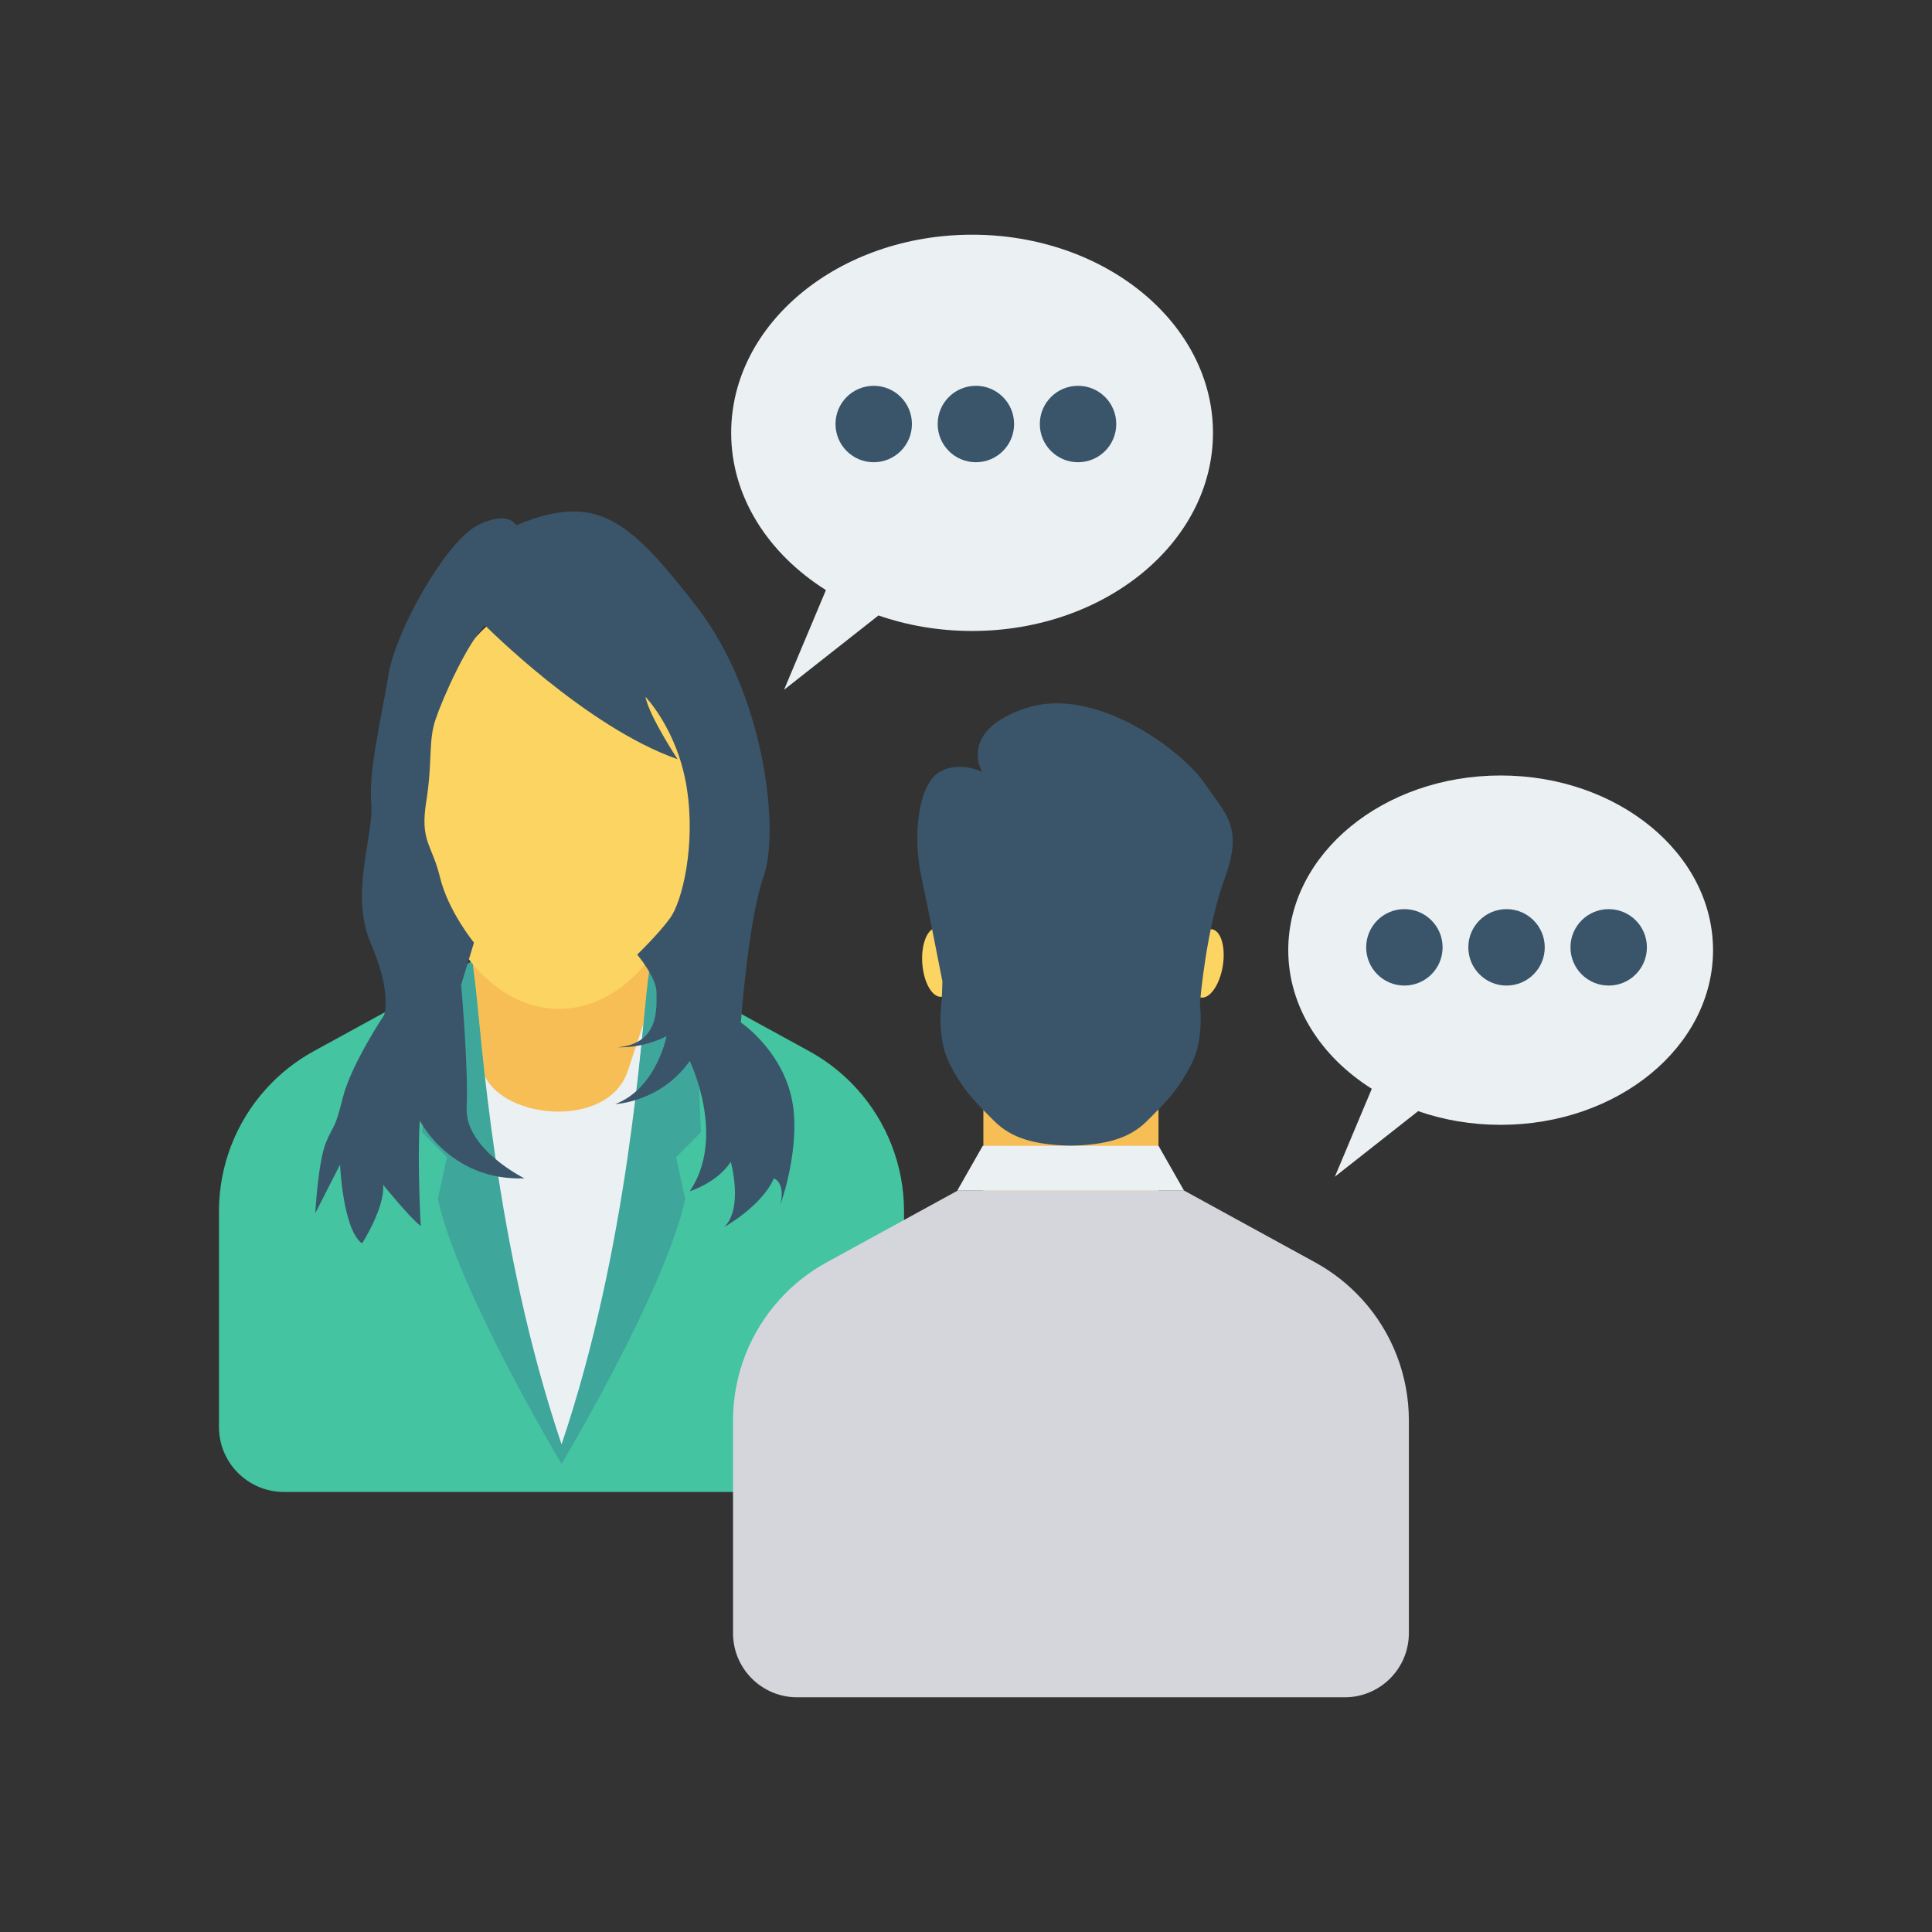 <svg enable-background="new 0 0 110 110" height="512" viewBox="0 0 110 110" width="512" xmlns="http://www.w3.org/2000/svg"><rect x="0" y="0" width="110" height="110" fill="#333333" stroke="none"/><path d="m26.916 44.921h10.107v23.379h-10.107z" fill="#f7be56"/><path d="m40.117 83.208v-26.622l-2.585-1.011-1.767 5.34c-1.098 3.523-7.615 2.818-8.319-.083l-1.055-5.256-1.224.275v27.359h14.949z" fill="#ebf0f3"/><path d="m48.773 61.978c-.777-.855-1.691-1.576-2.706-2.131l-6.51-3.567-2.026-.705-.621.122c-.428 3.423-1.115 16.176-4.941 27.513-3.826-11.334-4.524-24.083-4.952-27.51l-1.572-.003-1.049.574-6.528 3.576c-1.014.555-1.929 1.276-2.702 2.131-1.738 1.913-2.699 4.403-2.699 6.987v12.28c0 2.044 1.657 3.701 3.701 3.701h31.603c2.044 0 3.701-1.657 3.701-3.701v-12.28c-0-2.584-.961-5.074-2.699-6.987z" fill="#44c4a1"/><path d="m39.907 64.468-.35-8.188-2.528-1.585s-.037.353-.119 1.002c-.428 3.423-1.111 15.201-4.937 26.538-3.826-11.334-4.529-23.108-4.957-26.535-.081-.649-.119-1.005-.119-1.005l-2.502 1.576-.009.009-.35 8.188 1.414 1.417-.521 2.387c1.158 5.249 7.042 15.076 7.042 15.076s5.884-9.827 7.042-15.076l-.521-2.387z" fill="#3ea69b"/><ellipse cx="31.832" cy="45.686" fill="#fcd462" rx="7.907" ry="11.755"/><path d="m27.611 35.601s5.745 5.797 10.967 7.625c0 0-1.619-2.455-1.828-3.551 0 0 1.828 1.88 2.35 5.17s-.261 6.476-.94 7.416c-.679.94-1.88 2.089-1.88 2.089s1.097 1.306 1.097 2.141.209 2.925-2.193 3.133c0 0 1.306.104 2.768-.627 0 0-.574 2.977-2.925 3.865 0 0 2.586-.104 4.244-2.455 0 0 2.103 4.335 0 7.416 0 0 1.553-.47 2.336-1.671 0 0 .731 2.611-.366 3.708 0 0 2.141-1.201 2.82-2.768 0 0 .679.209.366 1.514 0 0 1.253-3.447.627-6.162-.627-2.716-2.872-4.23-2.872-4.23s.418-5.849 1.306-8.356c.888-2.507.104-10.236-3.812-15.302s-5.745-6.528-10.288-4.648c0 0-.418-.888-2.193 0s-4.648 5.954-5.066 8.46-1.149 5.536-.992 7.364c.157 1.828-1.244 5.17-.022 7.99s.753 4.073.753 4.073-1.88 2.82-2.35 4.7c-.47 1.88-.47 1.41-.94 2.507-.47 1.097-.627 4.073-.627 4.073l1.41-2.768s.157 3.708 1.253 4.491c0 0 1.306-2.037 1.201-3.342 0 0 1.514 1.88 2.141 2.35 0 0-.209-3.656-.052-6.006 0 0 1.723 3.447 5.954 3.29 0 0-3.395-1.671-3.29-4.021.104-2.35-.313-6.998-.313-6.998l.731-2.402s-1.462-1.78-1.932-3.71-1.149-2.035-.783-4.333.104-3.395.522-4.648 1.776-4.282 2.82-5.379z" fill="#3a556a"/><path d="m65.96 70.717-5.186 1.741-4.785-1.741v-13.565h9.971z" fill="#f7be56"/><path d="m77.551 73.979c-.767-.844-1.669-1.555-2.669-2.103l-6.422-3.519-1.05-.576h-12.872l-1.034.566-6.44 3.528c-1.001.548-1.903 1.259-2.666 2.103-1.715 1.887-2.663 4.344-2.663 6.893v12.115c0 2.016 1.635 3.651 3.651 3.651h31.178c2.016 0 3.651-1.635 3.651-3.651v-12.115c0-2.549-.948-5.006-2.663-6.893z" fill="#d5d6db"/><ellipse cx="68.649" cy="54.839" fill="#fcd462" rx="1.97" ry=".945" transform="matrix(.162 -.987 .987 .162 3.439 113.725)"/><ellipse cx="53.452" cy="54.839" fill="#fcd462" rx=".945" ry="1.97" transform="matrix(.997 -.072 .072 .997 -3.786 3.964)"/><path d="m68.575 44.587c-1.211-1.786-6.152-5.561-10.112-4.284-3.961 1.277-2.545 3.65-2.545 3.65s-1.35-.684-2.483.039c-1.134.723-1.484 3.55-.986 5.884.355 1.663.915 4.501 1.208 6l-.035 1.036s-.343 2.108.441 3.648c.784 1.54 1.518 2.244 2.547 3.27s2.373 1.345 4.345 1.408c1.972-.064 3.317-.382 4.345-1.408 1.028-1.026 1.763-1.73 2.547-3.27.627-1.233.533-2.81.471-3.399.032-.394.369-4.292 1.405-7.128 1.092-2.989.064-3.659-1.147-5.445z" fill="#3a556a"/><g fill="#ebf0f3"><path d="m55.955 65.236h10.005l1.45 2.546h-12.905z"/><path d="m55.347 13.363c-7.575 0-13.717 5.05-13.717 11.281 0 3.653 2.121 6.891 5.395 8.953l-2.385 5.677 5.376-4.233c1.639.569 3.44.884 5.33.884 7.575 0 13.716-5.051 13.716-11.281 0-6.23-6.141-11.281-13.716-11.281z"/><path d="m85.44 44.153c-6.679 0-12.092 4.452-12.092 9.945 0 3.221 1.87 6.075 4.756 7.893l-2.102 5.005 4.74-3.732c1.445.502 3.032.779 4.699.779 6.678 0 12.092-4.453 12.092-9.945 0-5.493-5.414-9.945-12.092-9.945z"/></g><g fill="#3a556a"><path d="m49.746 21.966c-1.202 0-2.176.974-2.176 2.176 0 1.202.974 2.176 2.176 2.176 1.202 0 2.176-.974 2.176-2.176 0-1.202-.974-2.176-2.176-2.176z"/><path d="m55.563 21.966c-1.202 0-2.176.974-2.176 2.176 0 1.202.974 2.176 2.176 2.176 1.202 0 2.176-.974 2.176-2.176 0-1.202-.974-2.176-2.176-2.176z"/><path d="m61.379 21.966c-1.202 0-2.176.974-2.176 2.176 0 1.202.974 2.176 2.176 2.176 1.202 0 2.176-.974 2.176-2.176 0-1.202-.974-2.176-2.176-2.176z"/><path d="m79.96 51.762c-1.202 0-2.176.974-2.176 2.176 0 1.202.974 2.176 2.176 2.176 1.202 0 2.176-.974 2.176-2.176 0-1.202-.974-2.176-2.176-2.176z"/><path d="m85.776 51.762c-1.202 0-2.176.974-2.176 2.176 0 1.202.974 2.176 2.176 2.176 1.202 0 2.176-.974 2.176-2.176 0-1.202-.974-2.176-2.176-2.176z"/><path d="m91.592 51.762c-1.202 0-2.176.974-2.176 2.176 0 1.202.974 2.176 2.176 2.176 1.202 0 2.176-.974 2.176-2.176 0-1.202-.974-2.176-2.176-2.176z"/></g></svg>